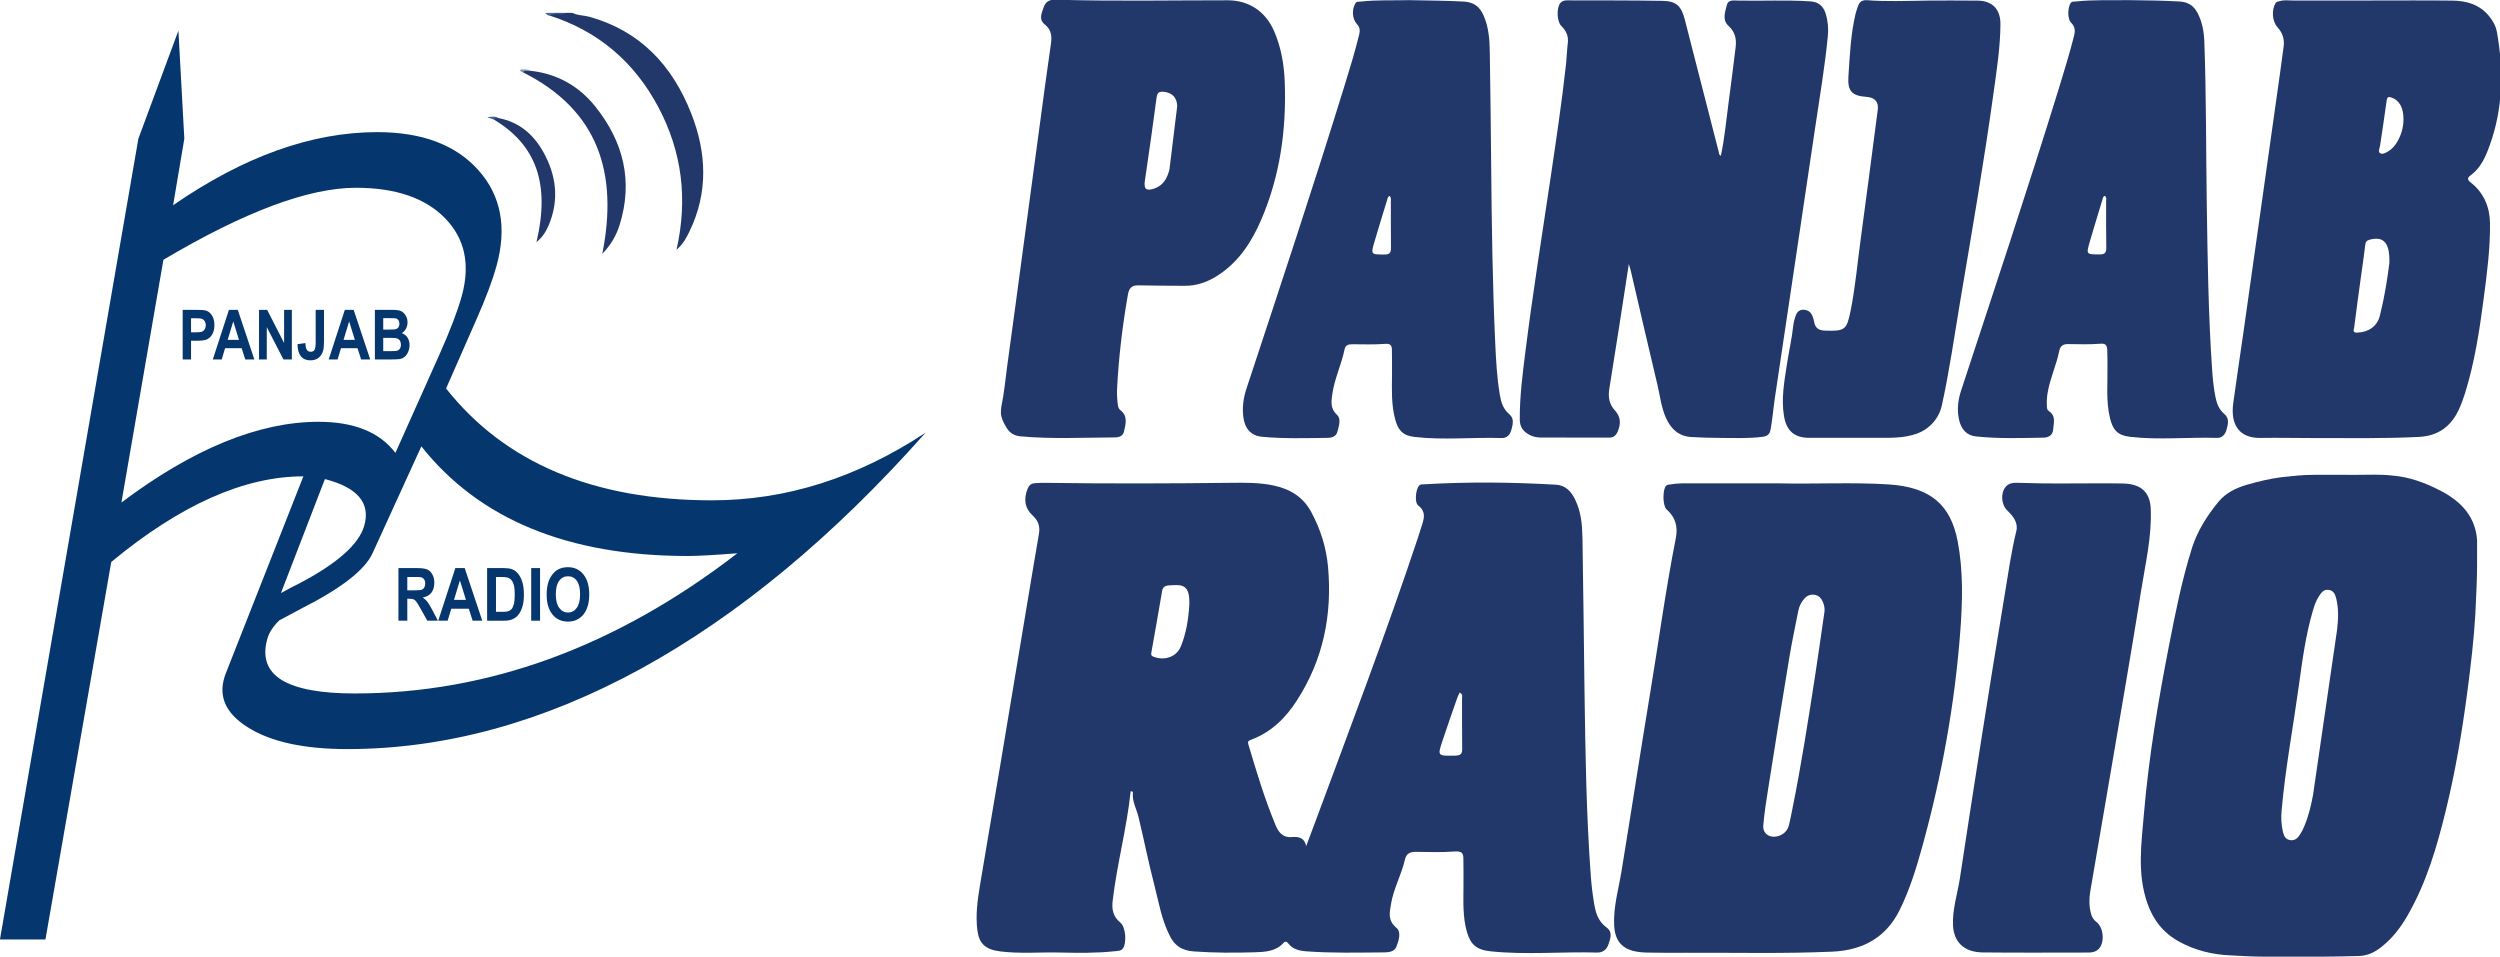 <svg id="a" width="405" height="155" version="1.1" viewBox="0 0 107.16 41.01" xmlns="http://www.w3.org/2000/svg">
 <g id="b" transform="translate(-39.955 -81.056)">
  <g id="c" transform="matrix(.221 0 0 .265 32.452 88.976)" fill="#05366d">
   <g id="d" transform="skewX(-18.433)" aria-label="P">
    <path id="e" d="m83.45 122.07h-8.823l-16.324-129.53 1.941-17.471 6.971 17.471 1.412 10.765q16.588-11.824 35.647-11.824 13.059 0 21.706 6.176 8.647 6.176 8.647 15.529 0 3.353-0.971 8.382l-2.206 11.382q23.206 18.088 57.618 18.088 21.529 0 37.765-10.941-18.353 25.147-42.529 38.206-24.176 12.971-52.588 12.971-12.618 0-20.471-3.529-7.941-3.529-7.147-8.823l4.412-31.765q-17.206 0-32.647 13.853zm-8.823-70.676q16.5-13.059 33.882-13.059 10.324 0 16.588 5.029l3.265-16.059q1.147-5.735 1.147-9.265 0-7.676-7.412-12.618-7.412-4.941-18.971-4.941-13.765 0-33.441 11.647zm35.824 14.647q1.765-0.971 2.735-1.412 9.794-4.941 9.794-9.529 0-5.471-10.147-7.5zm19.324-23.735-3.706 17.294q-0.882 4.059-10.765 8.912-1.235 0.618-3.706 1.941-1.323 1.5-1.323 3 0 4.412 4.941 6.618 5.029 2.206 14.912 2.206 39 0 66.706-22.676-6.618 0.441-9.441 0.441-34.853 0-57.618-17.735z" fill="#05366d" stroke-width=".857"/>
   </g>
   <g id="f" stroke-width=".799" aria-label="PANJAB">
    <path id="g" d="m69.383 28.257v-8.03h2.602q1.479 0 1.928 0.12 0.69 0.181 1.156 0.789 0.466 0.603 0.466 1.561 0 0.739-0.268 1.243-0.268 0.504-0.685 0.794-0.411 0.285-0.838 0.378-0.581 0.115-1.682 0.115h-1.057v3.029zm1.621-6.671v2.279h0.887q0.959 0 1.282-0.126 0.323-0.126 0.504-0.394 0.186-0.268 0.186-0.624 0-0.438-0.257-0.723-0.257-0.285-0.652-0.356-0.29-0.055-1.167-0.055z"/>
    <path id="h" d="m83.285 28.257h-1.764l-0.701-1.824h-3.21l-0.663 1.824h-1.72l3.128-8.03h1.714zm-2.985-3.177-1.106-2.98-1.085 2.98z"/>
    <path id="i" d="m84.189 28.257v-8.03h1.577l3.286 5.362v-5.362h1.506v8.03h-1.627l-3.237-5.236v5.236z"/>
    <path id="j" d="m95.177 20.227h1.616v5.083q0 0.997-0.175 1.534-0.236 0.701-0.854 1.128-0.619 0.422-1.632 0.422-1.189 0-1.829-0.663-0.641-0.668-0.646-1.955l1.528-0.175q0.027 0.69 0.203 0.975 0.263 0.433 0.8 0.433 0.542 0 0.767-0.307 0.225-0.312 0.225-1.287z"/>
    <path id="k" d="m105.76 28.257h-1.764l-0.701-1.824h-3.21l-0.663 1.824h-1.72l3.128-8.03h1.714zm-2.985-3.177-1.106-2.98-1.085 2.98z"/>
    <path id="l" d="m106.66 20.227h3.21q0.953 0 1.419 0.082 0.471 0.077 0.838 0.329 0.372 0.252 0.619 0.674 0.246 0.416 0.246 0.937 0 0.564-0.307 1.035-0.301 0.471-0.822 0.707 0.734 0.214 1.128 0.729 0.394 0.515 0.394 1.21 0 0.548-0.257 1.068-0.252 0.515-0.696 0.827-0.438 0.307-1.085 0.378-0.405 0.044-1.955 0.055h-2.733zm1.621 1.337v1.857h1.063q0.948 0 1.178-0.027 0.416-0.049 0.652-0.285 0.241-0.241 0.241-0.63 0-0.372-0.208-0.603-0.203-0.236-0.608-0.285-0.241-0.027-1.386-0.027zm0 3.193v2.147h1.501q0.876 0 1.112-0.049 0.362-0.066 0.586-0.318 0.23-0.257 0.23-0.685 0-0.362-0.175-0.613-0.175-0.252-0.509-0.367-0.329-0.115-1.435-0.115z"/>
   </g>
   <g id="m" stroke-width=".847" aria-label="RADIO">
    <path id="n" d="m111.23 70.508v-8.511h3.617q1.364 0 1.98 0.232 0.621 0.226 0.993 0.813t0.372 1.341q0 0.958-0.563 1.585-0.563 0.621-1.684 0.784 0.557 0.325 0.917 0.714 0.366 0.389 0.981 1.382l1.039 1.66h-2.055l-1.242-1.852q-0.662-0.993-0.906-1.248-0.244-0.261-0.517-0.354-0.273-0.099-0.865-0.099h-0.348v3.553zm1.718-4.912h1.272q1.237 0 1.544-0.104 0.308-0.104 0.482-0.36 0.174-0.255 0.174-0.639 0-0.43-0.232-0.691-0.226-0.267-0.644-0.337-0.209-0.029-1.254-0.029h-1.341z"/>
    <path id="o" d="m127.49 70.508h-1.869l-0.743-1.933h-3.402l-0.702 1.933h-1.823l3.315-8.511h1.817zm-3.164-3.367-1.173-3.158-1.149 3.158z"/>
    <path id="p" d="m128.43 61.997h3.141q1.062 0 1.62 0.163 0.749 0.221 1.283 0.784t0.813 1.382q0.279 0.813 0.279 2.009 0 1.051-0.261 1.811-0.319 0.929-0.911 1.504-0.447 0.435-1.208 0.679-0.569 0.18-1.521 0.18h-3.234zm1.718 1.44v5.637h1.283q0.72 0 1.039-0.081 0.418-0.104 0.691-0.354 0.279-0.25 0.453-0.819 0.174-0.575 0.174-1.562t-0.174-1.515q-0.174-0.528-0.488-0.824t-0.795-0.401q-0.36-0.081-1.411-0.081z"/>
    <path id="q" d="m136.98 70.508v-8.511h1.718v8.511z"/>
    <path id="r" d="m139.98 66.305q0-1.3 0.389-2.183 0.29-0.65 0.79-1.167 0.505-0.517 1.103-0.766 0.795-0.337 1.835-0.337 1.881 0 3.007 1.167 1.132 1.167 1.132 3.245 0 2.061-1.121 3.228-1.121 1.161-2.996 1.161-1.899 0-3.019-1.155-1.121-1.161-1.121-3.193zm1.771-0.058q0 1.446 0.668 2.195 0.668 0.743 1.695 0.743 1.028 0 1.684-0.737 0.662-0.743 0.662-2.224 0-1.463-0.644-2.183-0.639-0.72-1.701-0.72t-1.713 0.732q-0.65 0.726-0.65 2.195z"/>
   </g>
  </g>
  <g id="s" transform="matrix(1.508 0 0 1.285 -625.98 184.91)">
   <g id="t" transform="matrix(.353 0 0 -.353 475.69 -75.218)">
    <path id="u" d="m0 0c-0.18-0.799-0.492-1.491-1.209-1.78-0.669-0.269-0.867-0.06-0.769 0.74 0.327 2.62 0.654 5.239 0.943 7.863 0.056 0.516 0.258 0.577 0.599 0.53 0.667-0.093 1.026-0.533 1.064-1.328" fill="#f47518" fill-rule="evenodd"/>
   </g>
   <g id="v" transform="matrix(.353 0 0 -.353 510.77 -76.899)">
    <path id="w" d="m0 0c-3e-3 -0.775-0.185-1.489-0.522-2.15-0.179-0.346-0.397-0.646-0.693-0.855-0.202-0.142-0.465-0.324-0.658-0.192-0.204 0.139-0.047 0.467-0.014 0.711 0.175 1.414 0.369 2.828 0.528 4.248 0.043 0.383 0.158 0.41 0.424 0.295 0.617-0.272 0.946-0.979 0.935-2.057" fill="#ee4120" fill-rule="evenodd"/>
   </g>
   <g id="x" transform="matrix(.353 0 0 -.353 470.05 -67.19)">
    <path id="y" transform="matrix(.75 0 0 -.75 -185.82 -69.297)" d="m253.62-143.92c-0.605-0.023-1.054 0.223-1.258 0.939-0.215 0.752-0.568 1.549 0.123 2.191 0.727 0.677 0.77 1.505 0.645 2.494-0.421 3.344-0.792 6.693-1.178 10.037-0.565 4.903-1.127 9.804-1.689 14.705-0.609 5.297-1.207 10.597-1.832 15.891-0.196 1.659-0.313 3.336-0.611 4.976-0.035 0.286-0.055 0.472-0.055 0.734 0 0.79 0.37 1.508 0.669 2.082 0.32 0.559 0.795 0.893 1.403 0.962 3.392 0.368 6.791 0.155 10.189 0.139 0.417-0.001 0.85-0.175 0.951-0.727 0.175-0.945 0.459-1.944-0.385-2.709-0.187-0.165-0.246-0.424-0.275-0.703-0.076-0.661-0.104-1.324-0.076-1.99 0.169-3.991 0.577-7.948 1.164-11.883 0.127-0.841 0.441-1.171 1.16-1.147 1.643 0.051 3.286 0.039 4.93 0.057 1.276 0.012 2.429-0.462 3.498-1.26 2.284-1.703 3.69-4.239 4.732-7.092 2.009-5.493 2.694-11.28 2.519-17.227-0.064-2.24-0.38-4.438-1.148-6.518-0.911-2.465-2.702-3.876-4.977-3.877-6.168-3e-3 -12.333 0.14-18.5-0.076zm11.355 11.596c0.09-0.01 0.191-4e-3 0.305 0.012 0.888 0.124 1.369 0.713 1.418 1.772l-0.838 8.033c-0.239 1.065-0.654 1.988-1.611 2.373-0.892 0.359-1.157 0.08-1.025-0.986 0.436-3.493 0.87-6.986 1.258-10.484 0.056-0.516 0.223-0.69 0.494-0.719z" fill="#22376a" fill-rule="evenodd"/>
   </g>
   <g id="z" transform="matrix(.353 0 0 -.353 487.9 -72.015)">
    <path id="aa" d="m0 0c-0.533-4.037-1.033-7.921-1.572-11.798-0.113-0.802 8e-3 -1.474 0.455-2.047 0.478-0.617 0.482-1.259 0.223-1.983-0.137-0.38-0.34-0.58-0.684-0.58-1.84 0-3.681-3e-3 -5.522 9e-3 -0.302 3e-3 -0.604 0.073-0.88 0.241-0.499 0.304-0.798 0.723-0.801 1.452-0.012 2.205 0.234 4.381 0.468 6.559 0.581 5.402 1.314 10.778 1.995 16.163 0.459 3.63 0.923 7.259 1.265 10.907 0.059 0.655 0.071 1.318 0.14 1.97 0.068 0.657-0.14 1.155-0.524 1.6-0.357 0.412-0.397 1.707-0.085 2.156 0.139 0.204 0.329 0.263 0.54 0.263 2.565-0.011 5.133 7e-3 7.699-0.047 1.115-0.024 1.508-0.486 1.79-1.771 0.91-4.167 1.821-8.332 2.731-12.499 0.03-0.128 4e-3 -0.288 0.174-0.365 0.304 1.66 0.425 3.342 0.619 5.009 0.203 1.738 0.381 3.481 0.567 5.222 0.086 0.791-0.035 1.466-0.58 2.051-0.516 0.554-0.264 1.318-0.122 1.972 0.113 0.516 0.563 0.414 0.909 0.407 1.94-0.047 3.883 0.077 5.822-0.075 0.656-0.05 1.029-0.456 1.216-1.136 0.185-0.69 0.242-1.407 0.182-2.132-0.239-2.921-0.664-5.809-1.027-8.711-0.552-4.399-1.114-8.795-1.674-13.193-0.522-4.102-1.049-8.203-1.566-12.309-0.124-0.984-0.19-1.977-0.342-2.961-0.075-0.494-0.27-0.646-0.658-0.706-1.112-0.17-2.225-0.108-3.339-0.103-0.792 2e-3 -1.585 0.029-2.377 0.082-1.022 0.068-1.659 0.76-2.062 1.833-0.376 0.995-0.468 2.075-0.681 3.118-0.735 3.602-1.438 7.214-2.154 10.823-0.03 0.151-0.075 0.299-0.145 0.579" fill="#22376a" fill-rule="evenodd"/>
   </g>
   <g id="ab" transform="matrix(.353 0 0 -.353 508.98 -80.804)">
    <path id="ac" transform="matrix(.75 0 0 -.75 -296.16 -107.89)" d="m385.84-143.88c-0.247-2e-3 -0.492 0.02-0.732 0.119-0.139 0.056-0.304 0.024-0.408 0.223-0.448 0.856-0.386 2.289 0.203 3.057 0.537 0.7 0.762 1.484 0.658 2.412-0.137 1.187-0.269 2.375-0.41 3.559-0.651 5.421-1.302 10.844-1.957 16.268-0.653 5.42-1.303 10.844-1.959 16.266-0.359 2.948-0.743 5.891-1.084 8.84-0.332 2.82 0.718 4.437 2.902 4.394 2.069-0.04 4.14 0.027 6.211 0.021 3.599-0.009 7.204 0.067 10.803-0.146 2.065-0.123 3.46-1.297 4.307-3.461 0.255-0.647 0.465-1.326 0.65-2.006 1.039-3.895 1.56-7.912 2.01-11.945 0.352-3.165 0.718-6.341 0.68-9.537-0.021-2.005-0.664-3.812-2.043-5.08-0.445-0.405-0.374-0.64-0.043-0.92 1.117-0.963 1.627-2.384 2.072-3.836 1.421-4.657 1.488-9.422 0.756-14.24-0.119-0.764-0.421-1.385-0.826-1.973-1.029-1.495-2.438-1.958-3.969-1.977-2.921-0.04-5.849-0.012-8.775-0.012-2.767-1e-3 -5.533-3e-3 -8.303 2e-3 -0.247 0-0.495-0.025-0.742-0.027zm11.111 12.193c0.065 0.01 0.142 0.038 0.23 0.076 0.823 0.363 1.261 1.305 1.246 2.742-4e-3 1.033-0.246 1.984-0.695 2.865-0.239 0.461-0.529 0.862-0.924 1.141-0.269 0.191-0.62 0.432-0.877 0.256-0.271-0.185-0.064-0.62-0.019-0.945 0.233-1.887 0.493-3.773 0.705-5.666 0.043-0.383 0.139-0.499 0.334-0.469zm-1.629 17.854c1.111-0.108 1.64 0.79 1.594 3.008-0.205 1.964-0.52 4.325-1.014 6.639-0.296 1.405-1.205 2.11-2.441 2.178-0.572 0.029-0.35-0.429-0.322-0.691 0.225-2.105 0.47-4.208 0.717-6.312 0.153-1.34 0.335-2.678 0.463-4.021 0.04-0.409 0.148-0.587 0.492-0.691 0.182-0.056 0.353-0.092 0.512-0.107z" fill="#22376a" fill-rule="evenodd"/>
   </g>
   <g id="ad" transform="matrix(.353 0 0 -.353 481.67 -80.818)">
    <path id="ae" transform="matrix(.75 0 0 -.75 -218.77 -107.93)" d="m291.69-143.9c-1.647 0.059-3.472-0.06-5.291 0.186-0.184 0.027-0.396-0.053-0.533 0.221-0.391 0.761-0.354 1.93 0.158 2.596 0.311 0.401 0.363 0.785 0.256 1.305-0.455 2.195-1.021 4.349-1.588 6.504-3.36 12.781-6.961 25.472-10.529 38.172-0.327 1.163-0.449 2.332-0.328 3.537 0.153 1.471 0.841 2.362 1.99 2.49 2.357 0.261 4.723 0.175 7.086 0.137 0.441-0.007 0.89-0.177 1.018-0.748 0.16-0.709 0.437-1.628-0.021-2.127-0.747-0.811-0.635-1.668-0.521-2.621 0.235-1.959 0.99-3.75 1.324-5.678 0.088-0.519 0.426-0.619 0.822-0.617 1.169 1e-3 2.347 0.06 3.51-0.049 0.588-0.056 0.738 0.189 0.746 0.752 0.013 1.065 0.018 2.133 0.01 3.195-0.013 1.861-0.082 3.722 0.34 5.553 0.323 1.421 0.824 2.048 2.062 2.223 3.121 0.433 6.254 0.019 9.379 0.143 0.52 0.02 0.868-0.373 1.02-0.982 0.176-0.708 0.344-1.476-0.201-2.012-0.661-0.653-0.885-1.491-1.02-2.426-0.317-2.183-0.415-4.389-0.5-6.596-0.292-7.449-0.376-14.905-0.434-22.361-0.039-4.793-0.082-9.588-0.15-14.381-0.02-1.545-0.132-3.091-0.682-4.527-0.396-1.048-1.034-1.638-2.078-1.707-1.889-0.124-3.78-0.13-5.844-0.18zm-2.158 24.66c0.203 0.247 0.143 0.5 0.143 0.727 8e-3 1.941-9e-3 3.883 0.014 5.824 9e-3 0.611-0.145 0.841-0.689 0.84-1.477-4e-3 -1.488 0.02-1.072-1.656 0.425-1.705 0.872-3.401 1.318-5.1 0.055-0.213 0.054-0.476 0.287-0.635z" fill="#22376a" fill-rule="evenodd"/>
   </g>
   <g id="af" transform="matrix(.353 0 0 -.353 502.09 -80.814)">
    <path id="ag" transform="matrix(.75 0 0 -.75 -276.64 -107.91)" d="m368.85-143.89c-1.593 0.045-3.625-0.084-5.643 0.174-0.168 0.021-0.355-0.04-0.496 0.168-0.341 0.519-0.386 2.01 0.016 2.481 0.455 0.528 0.466 1.067 0.318 1.74-0.487 2.212-1.05 4.395-1.623 6.576-3.356 12.752-6.958 25.411-10.502 38.09-0.332 1.183-0.443 2.385-0.215 3.615 0.227 1.24 0.826 2.006 1.82 2.129 2.423 0.3 4.856 0.203 7.287 0.152 0.517-0.013 0.955-0.335 0.996-0.984 0.052-0.831 0.346-1.764-0.477-2.379-0.181-0.139-0.184-0.411-0.197-0.652-0.025-0.56 7e-3 -1.115 0.09-1.668 0.259-1.791 0.931-3.44 1.236-5.211 0.12-0.689 0.428-0.907 0.99-0.895 1.147 0.02 2.298 0.063 3.439-0.045 0.557-0.055 0.701 0.214 0.727 0.707 0.037 0.717 0.018 1.439 0.027 2.156 0.033 2.176-0.175 4.36 0.273 6.518 0.308 1.492 0.82 2.164 2.125 2.344 3.119 0.428 6.251 0.029 9.375 0.139 0.524 0.019 0.855-0.4 1.004-1.004 0.176-0.711 0.333-1.455-0.221-2-0.599-0.591-0.831-1.345-0.971-2.199-0.191-1.153-0.29-2.317-0.355-3.482-0.399-6.857-0.476-13.726-0.566-20.594-0.092-6.895-0.046-13.791-0.266-20.686-0.036-1.227-0.226-2.433-0.711-3.541-0.4-0.917-1.007-1.412-1.926-1.475-1.708-0.117-3.417-0.151-5.557-0.174zm-2.504 24.666c0.24 0.152 0.153 0.422 0.154 0.641 7e-3 1.969-0.014 3.94 0.016 5.908 8e-3 0.64-0.185 0.824-0.701 0.824-1.456-1e-3 -1.47 0.016-1.07-1.6 0.432-1.759 0.898-3.504 1.346-5.256 0.052-0.195 0.051-0.427 0.256-0.518z" fill="#22376a" fill-rule="evenodd"/>
   </g>
   <g id="ah" transform="matrix(.353 0 0 -.353 496.43 -80.802)">
    <path id="ai" d="m0 0c1.004 0 2.473 0.021 3.942-5e-3 1.173-0.022 1.827-0.832 1.817-2.229-0.014-2.182-0.3-4.334-0.555-6.486-0.78-6.617-1.754-13.197-2.699-19.781-0.468-3.264-0.861-6.546-1.469-9.772-0.227-1.208-0.996-2.264-2.109-2.691-0.741-0.286-1.521-0.355-2.301-0.356-2.094-2e-3 -4.185-2e-3 -6.279 0-1.188 2e-3 -1.826 0.671-2.021 2.079-0.229 1.649 0.031 3.263 0.24 4.878 0.159 1.221 0.399 2.426 0.511 3.659 0.024 0.254 0.074 0.511 0.141 0.756 0.108 0.394 0.265 0.752 0.689 0.734 0.41-0.016 0.643-0.299 0.758-0.743 0.035-0.134 0.074-0.267 0.092-0.404 0.08-0.6 0.388-0.811 0.885-0.828 1.589-0.056 1.738 0.043 2.054 1.895 0.381 2.23 0.547 4.5 0.809 6.751 0.439 3.754 0.848 7.512 1.268 11.27 0.035 0.297 0.06 0.595 0.101 0.89 0.104 0.775-0.211 1.229-0.896 1.282-1.169 0.091-1.54 0.541-1.462 1.913 0.112 2.008 0.184 4.027 0.588 5.997 0.048 0.23 0.127 0.451 0.191 0.678 0.116 0.425 0.362 0.579 0.734 0.546 1.503-0.134 3.005-0.068 4.971-0.033" fill="#22376a" fill-rule="evenodd"/>
   </g>
  </g>
  <g id="aj" transform="matrix(1.836 0 0 1.379 -864.87 213.2)">
   <g id="ak" transform="matrix(.353 0 0 -.353 521.45 -77.083)">
    <path id="al" d="m0 0c-0.06-1.258-0.2-2.5-0.568-3.688-0.283-0.9-1.064-1.263-1.802-0.885-0.173 0.086-0.162 0.214-0.141 0.377 0.239 1.811 0.486 3.619 0.714 5.432 0.059 0.479 0.357 0.468 0.632 0.487 0.425 0.029 0.873 0.071 1.061-0.538 0.118-0.381 0.104-0.786 0.104-1.185" fill="#ee4120" fill-rule="evenodd"/>
   </g>
   <g id="am" transform="matrix(.353 0 0 -.353 545.07 -66.128)">
    <path id="an" transform="matrix(.75 0 0 -.75 -398.47 -66.285)" d="m538.07-144.81c-1.087 0-1.965 0.145-2.924 0.279-1.042 0.18-2.059 0.505-3.062 0.891-0.979 0.379-1.864 0.975-2.484 1.971-1.025 1.659-1.876 3.45-2.348 5.438-0.889 3.737-1.455 7.562-2.018 11.385-0.961 6.555-1.792 13.133-2.219 19.768-0.224 3.515-0.618 7.049 0.291 10.541 0.507 1.935 1.369 3.495 2.842 4.559 1.381 0.995 2.872 1.496 4.456 1.586 1.017 0.07 2.016 0.152 2.87 0.152h5.402c1.114 0 2.156-0.048 3.13-0.079 0.766-0.035 1.389-0.469 1.96-1.071 0.989-1.047 1.713-2.327 2.305-3.711 1.661-3.859 2.568-8.007 3.342-12.199 0.861-4.661 1.457-9.373 1.924-14.109 0.299-3.031 0.571-6.062 0.701-9.105 0.071-2.089 0.151-3.972 0.151-5.746v-2.877c-0.132-2.609-1.286-4.447-3.129-5.74-1.387-0.973-2.837-1.701-4.415-1.856-1.009-0.146-2.009-0.074-2.994-0.074zm1.082 13.5c0.053-4e-3 0.111 8.4e-4 0.172 0.014 0.436 0.089 0.558 0.56 0.645 1.018 0.229 1.211 0.18 2.444 0.076 3.654l-2.119 19.373c-0.171 1.257-0.393 2.508-0.777 3.707-0.1 0.32-0.217 0.641-0.363 0.939-0.181 0.371-0.402 0.744-0.826 0.693-0.473-0.056-0.605-0.528-0.688-0.967-0.159-0.864-0.177-1.743-0.113-2.623 0.324-4.853 1.007-9.654 1.506-14.482 0.311-3.005 0.606-6.018 1.262-8.957 0.121-0.54 0.261-1.075 0.494-1.562 0.175-0.367 0.36-0.779 0.732-0.807z" fill="#22376a" fill-rule="evenodd"/>
   </g>
   <g id="ao" transform="matrix(.353 0 0 -.353 519.22 -71.228)">
    <path id="ap" transform="matrix(.75 0 0 -.75 -325.21 -80.743)" d="m465.3-143.91c-1.934-0.013-3.867 0.049-5.803 0.199-0.149 9e-3 -0.312-0.029-0.436 0.141-0.304 0.421-0.436 1.996-0.084 2.353 0.667 0.677 0.537 1.435 0.338 2.248-0.119 0.484-0.225 0.974-0.348 1.459-2.797 11.205-5.967 22.273-9.053 33.373-0.269 0.969-0.546 1.936-0.82 2.906-0.139-0.916-0.582-1.137-1.264-1.061-0.847 0.096-1.203-0.658-1.438-1.408-0.963-3.095-1.685-6.276-2.394-9.463-0.06-0.279-0.051-0.412 0.205-0.539 1.849-0.921 3.098-2.612 4.064-4.609 2.364-4.868 3.125-10.15 2.756-15.688-0.153-2.264-0.656-4.436-1.5-6.5-0.695-1.688-1.8-2.649-3.312-3.074-1.22-0.341-2.456-0.331-3.693-0.311-5.445 0.083-10.892 0.109-16.34 4e-3 -0.336-8e-3 -0.676 2e-3 -1.014 0.041-0.336 0.039-0.519 0.252-0.641 0.674-0.339 1.181-0.284 2.222 0.486 3.166 0.457 0.557 0.628 1.26 0.525 2.059-0.435 3.365-0.854 6.734-1.275 10.102-0.743 5.943-1.483 11.889-2.232 17.832-0.56 4.471-1.151 8.939-1.703 13.412-0.213 1.736-0.395 3.487-0.223 5.248 0.152 1.571 0.698 2.26 2.041 2.482 1.721 0.285 3.459 0.075 5.189 0.127 1.62 0.048 3.245 0.081 4.859-0.148 0.264-0.041 0.564-0.023 0.732-0.311 0.355-0.605 0.271-2.526-0.201-3.035-0.681-0.739-0.777-1.625-0.688-2.619 0.381-4.3 1.249-8.515 1.582-12.812 0.135-0.035 0.207 0.075 0.199 0.164-0.084 1.017 0.325 1.905 0.496 2.857 0.48 2.647 0.876 5.32 1.391 7.963 0.403 2.063 0.644 4.179 1.424 6.131 0.42 1.056 1.073 1.58 2.031 1.678 1.8 0.18 3.602 0.175 5.398 0.105 0.92-0.036 1.866-0.113 2.518-1.074 0.187-0.276 0.316-0.189 0.461 0.057 0.379 0.656 0.952 0.843 1.576 0.904 2.292 0.228 4.59 0.145 6.885 0.125 0.437-0.003 0.893-0.111 1.059-0.674 0.212-0.735 0.443-1.718 6e-3 -2.205-0.797-0.88-0.606-1.807-0.486-2.787 0.221-1.8 0.92-3.444 1.227-5.215 0.119-0.673 0.396-0.934 0.971-0.924 1.148 0.025 2.301 0.072 3.438-0.043 0.6-0.06 0.737 0.218 0.746 0.764 0.019 1.089 0.014 2.183 0.01 3.273-3e-3 1.808-0.081 3.618 0.303 5.4 0.316 1.467 0.83 2.111 2.1 2.287 3.12 0.432 6.252 0.024 9.379 0.143 0.487 0.017 0.836-0.332 0.988-0.912 0.189-0.701 0.409-1.486-0.137-2.016-0.792-0.773-0.987-1.807-1.119-2.883-0.132-1.051-0.226-2.112-0.285-3.174-0.4-7.257-0.479-14.526-0.557-21.795-0.06-5.937-0.102-11.878-0.178-17.814-0.019-1.572-0.111-3.147-0.656-4.613-0.328-0.885-0.802-1.658-1.703-1.725-1.933-0.147-3.867-0.233-5.801-0.246zm-27.639 12.031c0.419 6e-3 0.802 0.125 0.99 0.734 0.157 0.508 0.139 1.048 0.139 1.58-0.08 1.677-0.267 3.334-0.758 4.918-0.377 1.2-1.418 1.684-2.4 1.182-0.232-0.116-0.217-0.287-0.189-0.504 0.32-2.415 0.649-4.825 0.951-7.242 0.079-0.639 0.478-0.624 0.844-0.65 0.142-0.01 0.284-0.02 0.424-0.018zm24.971 12.623c0.296 0.173 0.206 0.447 0.207 0.664 7e-3 1.995-7e-3 3.991 0.012 5.988 7e-3 0.556-0.157 0.738-0.625 0.75-1.543 0.039-1.556 0.052-1.131-1.668 0.429-1.732 0.888-3.455 1.34-5.178 0.049-0.192 0.132-0.37 0.197-0.557z" fill="#22376a" fill-rule="evenodd"/>
   </g>
   <g id="aq" transform="matrix(.353 0 0 -.353 534.25 -80.804)">
    <path id="ar" transform="matrix(.75 0 0 -.75 -367.82 -107.89)" d="m490.43-143.85c-2.089 0-4.68-2e-3 -7.268 2e-3 -0.631 0-1.26-0.033-1.881 0.123-0.151 0.037-0.316 9e-3 -0.426 0.191-0.299 0.504-0.284 2.333 0.068 2.748 0.812 0.953 1 2.082 0.811 3.371-0.901 6.075-1.517 12.203-2.277 18.305-0.864 6.944-1.662 13.898-2.518 20.844-0.259 2.1-0.723 4.154-0.643 6.316 0.089 2.392 1.141 3.141 2.883 3.193 1.168 0.035 2.336 0.031 3.508 0.023 4.275-0.021 8.552 0.12 12.826-0.129 2.852-0.163 4.816-1.816 5.949-4.865 0.908-2.439 1.495-5.007 2.029-7.586 1.713-8.28 2.849-16.674 3.33-25.182 0.197-3.505 0.267-7.02-0.227-10.512-0.615-4.337-2.417-6.394-6.086-6.713-3.188-0.273-6.388-0.023-10.08-0.131zm3.522 13.082c0.409 0.077 0.607 0.433 0.744 0.834 0.12 0.351 0.171 0.719 0.152 1.102-0.285 2.583-0.55 5.169-0.852 7.752-0.603 5.16-1.201 10.323-1.982 15.451-0.097 0.628-0.183 1.258-0.299 1.881-0.1 0.544-0.348 0.989-0.785 1.234-0.801 0.445-1.555-0.116-1.484-1.182 0.096-1.459 0.264-2.909 0.438-4.356 0.609-5.135 1.225-10.269 1.865-15.398 0.225-1.813 0.519-3.614 0.783-5.422 0.069-0.479 0.218-0.922 0.455-1.316 0.232-0.388 0.529-0.661 0.965-0.58z" fill="#22376a" fill-rule="evenodd"/>
   </g>
   <g id="as" transform="matrix(.353 0 0 -.353 541.17 -80.8)">
    <path id="at" d="m0 0c1.148 0 2.296 0.024 3.444-6e-3 1.231-0.032 1.801-0.794 1.843-2.252 0.075-2.456-0.361-4.845-0.645-7.249-0.596-4.996-1.248-9.981-1.883-14.97-0.488-3.825-0.988-7.648-1.476-11.473-0.082-0.656-0.073-1.311 0.058-1.963 0.057-0.279 0.167-0.515 0.353-0.704 0.48-0.491 0.562-1.809 0.153-2.372-0.182-0.246-0.419-0.32-0.679-0.32-2.331-1e-3 -4.662-0.024-6.991 0.01-1.242 0.02-1.924 0.918-1.968 2.409-0.045 1.414 0.3 2.763 0.458 4.143 0.459 3.991 0.913 7.983 1.387 11.974 0.511 4.325 1.034 8.648 1.573 12.969 0.231 1.872 0.43 3.751 0.769 5.604 0.134 0.742-0.202 1.308-0.599 1.818-0.398 0.511-0.455 1.518-0.107 2.081 0.195 0.312 0.47 0.366 0.767 0.356 0.59-0.017 1.18-0.045 1.769-0.055 0.592-9e-3 1.182-1e-3 1.774-1e-3z" fill="#22376a" fill-rule="evenodd"/>
   </g>
  </g>
  <g id="au" transform="matrix(.949 0 0 1.027 1.744 -2.181)">
   <g id="av" transform="matrix(.619 0 0 -.619 66.126 81.586)">
    <path id="aw" d="m0 0c0.378-0.187 0.812-0.156 1.213-0.258 3.724-0.956 6.07-3.289 7.446-6.523 1.122-2.64 1.252-5.313-0.12-7.939-0.221-0.422-0.452-0.853-0.954-1.25 0.838 3.434 0.397 6.622-1.333 9.628-1.74 3.025-4.366 5.103-7.906 6.156 0.028 0.224 0.219 0.096 0.334 0.133 0.254 0.027 0.517-0.06 0.765 0.053z" fill="#22376a" fill-rule="evenodd"/>
   </g>
   <g id="ax" transform="matrix(.619 0 0 -.619 65.298 81.644)">
    <path id="ay" d="m0 0c-0.11-0.015-0.233 9e-3 -0.316-0.092-0.162-0.016-0.243 0.101-0.345 0.186h0.666c0.037-0.023 0.05-0.043 0.036-0.064s-0.027-0.03-0.041-0.03" fill="#476798" fill-rule="evenodd"/>
   </g>
   <g id="az" transform="matrix(.619 0 0 -.619 65.298 81.644)">
    <path id="ba" d="m0 0c3e-3 0.032 5e-3 0.062 5e-3 0.094h0.779c-0.238-0.196-0.521-0.069-0.784-0.094" fill="#345389" fill-rule="evenodd"/>
   </g>
   <g id="bb" transform="matrix(.619 0 0 -.619 64.208 84.001)">
    <path id="bc" d="m0 0c1.96-0.189 3.563-1.025 4.776-2.432 2.034-2.36 2.751-5.006 1.76-7.951-0.242-0.719-0.641-1.367-1.267-1.955 1.162 5.401-0.255 9.675-5.809 12.243 0.131 0.277 0.358 0.082 0.54 0.095" fill="#22376a" fill-rule="evenodd"/>
   </g>
   <g id="bd" transform="matrix(.619 0 0 -.619 62.776 85.976)">
    <path id="be" d="m0 0c1.489-0.255 2.542-1.081 3.263-2.264 0.969-1.59 1.192-3.263 0.396-4.985-0.194-0.42-0.461-0.801-0.88-1.114 1 3.918-1e-3 6.549-3.122 8.27 0.052 0.228 0.22 0.093 0.343 0.093" fill="#22376a" fill-rule="evenodd"/>
   </g>
   <g id="bf" transform="matrix(.619 0 0 -.619 64.208 84.001)">
    <path id="bg" d="m0 0c-0.169-0.073-0.385 0.059-0.54-0.095-0.048 0.019-0.107 0.028-0.144 0.057-0.081 0.068-0.038 0.126 0.049 0.124 0.215-2e-3 0.44 0.038 0.635-0.086" fill="#7a94b5" fill-rule="evenodd"/>
   </g>
   <g id="bh" transform="matrix(.619 0 0 -.619 62.776 85.976)">
    <path id="bi" d="m0 0c-0.109-0.046-0.251 0.013-0.343-0.093-0.109 0.035-0.219 0.071-0.473 0.153 0.39 0.046 0.61 0.066 0.816-0.06" fill="#3f5e91" fill-rule="evenodd"/>
   </g>
  </g>
 </g>
</svg>
